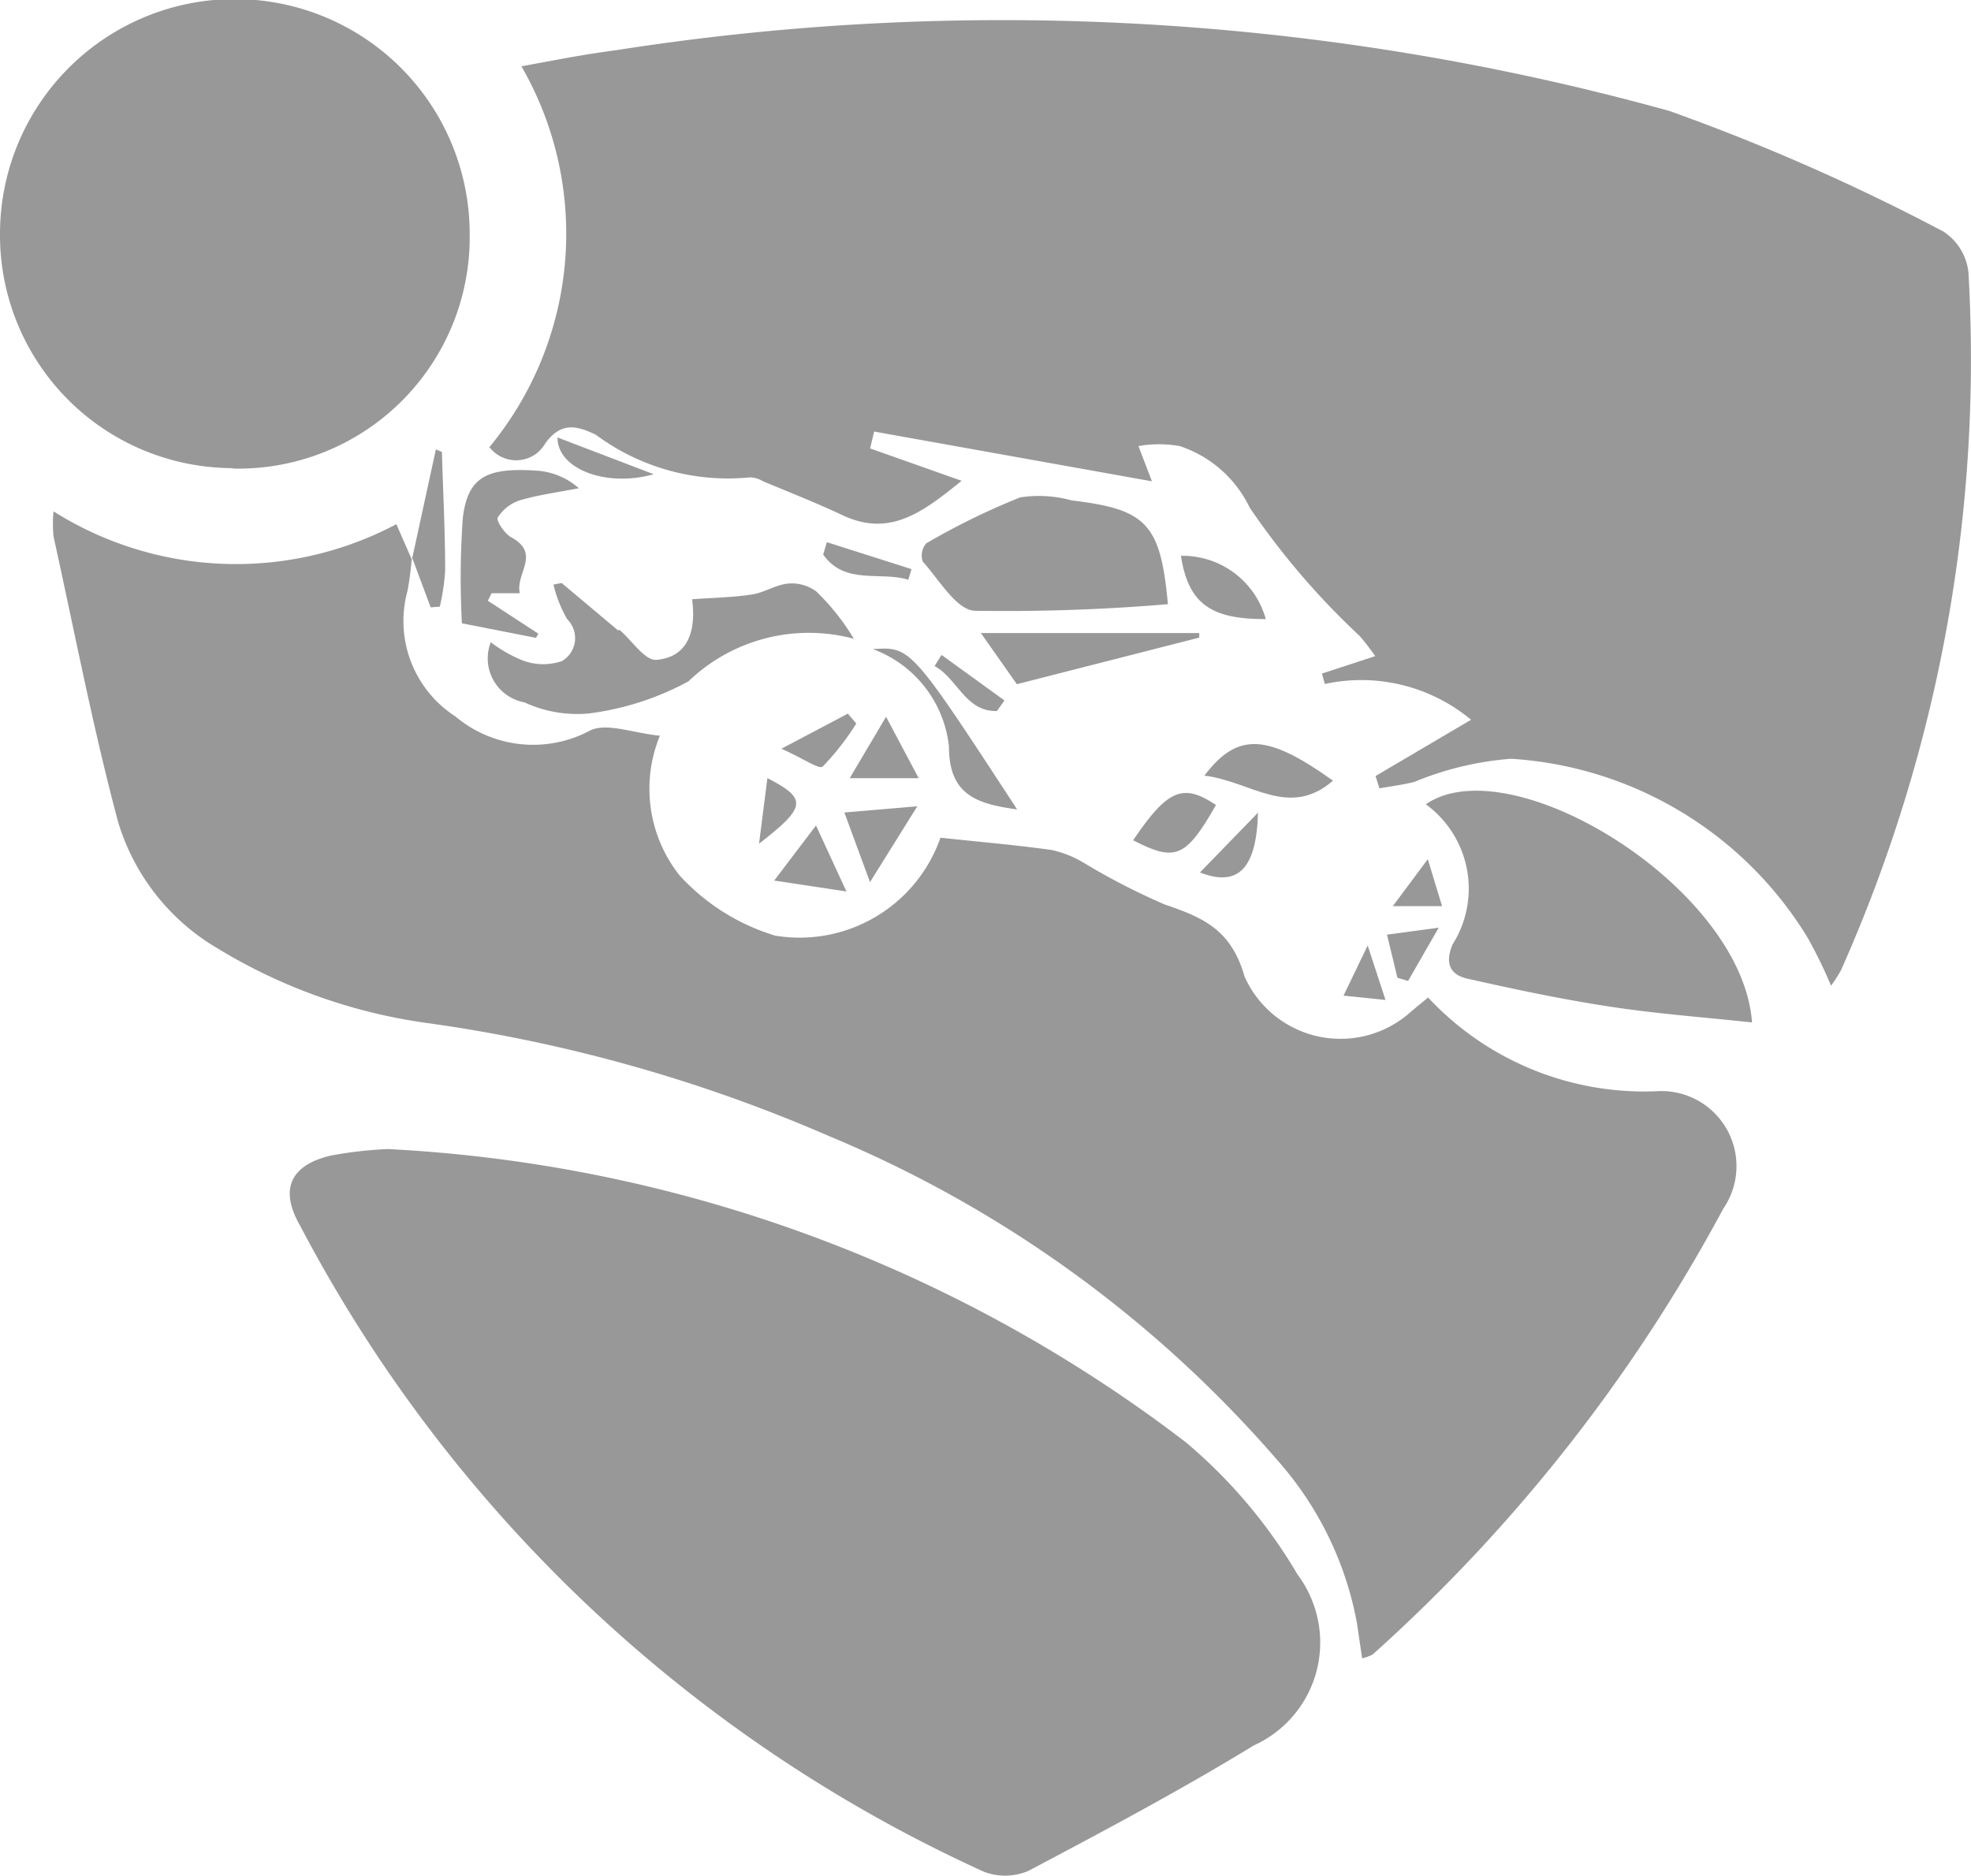 <svg xmlns="http://www.w3.org/2000/svg" width="20" height="19.036" viewBox="0 0 20 19.036">
  <g id="icon_rocketleague_k" transform="translate(-122.482 -220.744)">
    <g id="路径_172" data-name="路径 172" transform="translate(127.448 220.948)">
      <path id="路径_477" data-name="路径 477" d="M142.152,223.094a21.236,21.236,0,0,0-2.781-1.224,25.312,25.312,0,0,0-10.684-.617c-.311.04-.619.1-.964.164a3.4,3.4,0,0,1-.325,3.865.343.343,0,0,0,.481.062.361.361,0,0,0,.086-.1c.156-.215.312-.186.514-.087a2.247,2.247,0,0,0,1.561.432.254.254,0,0,1,.131.038c.27.113.543.22.808.345.484.229.818-.032,1.211-.348l-.929-.329.041-.171,2.819.505-.137-.358a1.222,1.222,0,0,1,.418,0,1.209,1.209,0,0,1,.711.625,7.665,7.665,0,0,0,1.113,1.3c.069.077.128.163.161.207l-.541.177.029.106a1.742,1.742,0,0,1,1.484.363l-.969.571.039.125c.118-.021.238-.036.354-.065a3.2,3.2,0,0,1,.982-.235,3.8,3.8,0,0,1,3.01,1.817,4.924,4.924,0,0,1,.237.486,1.511,1.511,0,0,0,.1-.155,15.243,15.243,0,0,0,1.294-7.085A.567.567,0,0,0,142.152,223.094Z" transform="translate(-127.398 -220.948)" fill="#989898"/>
    </g>
    <g id="路径_173" data-name="路径 173" transform="translate(123.015 225.934)">
      <path id="路径_478" data-name="路径 478" d="M139.273,231.772a3,3,0,0,1-2.3-.952c-.077.064-.14.114-.2.167a1.066,1.066,0,0,1-1.662-.379c-.136-.479-.423-.6-.81-.732a6.749,6.749,0,0,1-.82-.422,1.083,1.083,0,0,0-.326-.131c-.36-.051-.723-.081-1.13-.125a1.514,1.514,0,0,1-1.677.994,2.159,2.159,0,0,1-.97-.611,1.416,1.416,0,0,1-.2-1.418c-.275-.027-.538-.135-.708-.053a1.224,1.224,0,0,1-1.366-.142,1.153,1.153,0,0,1-.487-1.275q.029-.157.042-.315l.006.007h0l-.161-.369a3.472,3.472,0,0,1-3.479-.13,1.341,1.341,0,0,0,0,.254c.214.969.4,1.944.656,2.9a2.235,2.235,0,0,0,1.013,1.284,5.538,5.538,0,0,0,2.166.761,15.618,15.618,0,0,1,4.026,1.138,12.217,12.217,0,0,1,4.564,3.3,3.426,3.426,0,0,1,.8,1.64c.018.119.035.24.054.364a.51.51,0,0,0,.105-.038,16.61,16.61,0,0,0,3.56-4.527.762.762,0,0,0-.691-1.19Z" transform="translate(-123.015 -225.886)" fill="#989898"/>
    </g>
    <g id="路径_174" data-name="路径 174" transform="translate(125.422 232.406)">
      <path id="路径_479" data-name="路径 479" d="M134.516,235.335a14.53,14.53,0,0,0-8.1-2.977,4.11,4.11,0,0,0-.586.068c-.408.1-.513.347-.3.715a14.712,14.712,0,0,0,6.932,6.55.6.6,0,0,0,.455-.007c.772-.408,1.544-.819,2.289-1.274a1.146,1.146,0,0,0,.57-1.517,1.093,1.093,0,0,0-.126-.214A5.191,5.191,0,0,0,134.516,235.335Z" transform="translate(-125.422 -232.358)" fill="#989898"/>
    </g>
    <g id="路径_175" data-name="路径 175" transform="translate(122.482 220.744)">
      <path id="路径_480" data-name="路径 480" d="M124.863,225.5a2.349,2.349,0,0,0,2.385-2.311v-.064a2.383,2.383,0,0,0-4.766-.015v0a2.365,2.365,0,0,0,2.345,2.385Z" transform="translate(-122.482 -220.744)" fill="#989898"/>
    </g>
    <g id="路径_176" data-name="路径 176" transform="translate(136.952 228.769)">
      <path id="路径_481" data-name="路径 481" d="M136.9,228.884a1.059,1.059,0,0,1,.271,1.423c-.083.2-.017.309.153.347.479.108.961.21,1.447.284s.95.107,1.439.16C140.11,229.721,137.76,228.291,136.9,228.884Z" transform="translate(-136.902 -228.746)" fill="#989898"/>
    </g>
    <g id="路径_177" data-name="路径 177" transform="translate(131.835 225.778)">
      <path id="路径_482" data-name="路径 482" d="M133.33,225.81a1.249,1.249,0,0,0-.523-.031,7.2,7.2,0,0,0-.954.467.191.191,0,0,0-.035.184c.167.185.343.494.53.5.653.01,1.307-.012,1.958-.067C134.231,226.048,134.091,225.9,133.33,225.81Z" transform="translate(-131.808 -225.765)" fill="#989898"/>
    </g>
    <g id="路径_178" data-name="路径 178" transform="translate(127.431 226.661)">
      <path id="路径_483" data-name="路径 483" d="M129.126,227.425c-.117.008-.249-.2-.375-.306l-.011.008-.574-.482-.083.016a1.312,1.312,0,0,0,.139.351.27.27,0,0,1,.005.38.324.324,0,0,1-.059.046.591.591,0,0,1-.4-.008,1.4,1.4,0,0,1-.321-.184.453.453,0,0,0,.259.587.475.475,0,0,0,.084.024,1.27,1.27,0,0,0,.652.112,2.87,2.87,0,0,0,1.011-.326,1.762,1.762,0,0,1,1.678-.432,2.317,2.317,0,0,0-.38-.479.415.415,0,0,0-.288-.081c-.123.011-.239.091-.363.11-.193.03-.389.033-.61.049C129.535,227.151,129.436,227.4,129.126,227.425Z" transform="translate(-127.416 -226.645)" fill="#989898"/>
    </g>
    <g id="路径_179" data-name="路径 179" transform="translate(127.157 225.515)">
      <path id="路径_484" data-name="路径 484" d="M127.166,225.989a8.649,8.649,0,0,0-.009,1.068l.751.148.025-.042-.513-.335.038-.076h.287c-.049-.2.22-.4-.089-.569-.067-.036-.154-.17-.135-.2a.417.417,0,0,1,.23-.176c.193-.056.395-.082.593-.121a.721.721,0,0,0-.4-.176C127.408,225.469,127.217,225.569,127.166,225.989Z" transform="translate(-127.145 -225.502)" fill="#989898"/>
    </g>
    <g id="路径_180" data-name="路径 180" transform="translate(132.435 227.169)">
      <path id="路径_485" data-name="路径 485" d="M132.772,227.671l1.851-.473v-.046h-2.216Z" transform="translate(-132.407 -227.152)" fill="#989898"/>
    </g>
    <g id="路径_181" data-name="路径 181" transform="translate(134.703 228.295)">
      <path id="路径_486" data-name="路径 486" d="M135.975,228.647c-.661-.472-.965-.5-1.305-.051C135.142,228.653,135.528,229.036,135.975,228.647Z" transform="translate(-134.67 -228.275)" fill="#989898"/>
    </g>
    <g id="路径_182" data-name="路径 182" transform="translate(131.339 227.327)">
      <path id="路径_487" data-name="路径 487" d="M131.315,227.314a1.19,1.19,0,0,1,.772.986c0,.49.274.584.692.641C131.7,227.289,131.7,227.289,131.315,227.314Z" transform="translate(-131.315 -227.309)" fill="#989898"/>
    </g>
    <g id="路径_183" data-name="路径 183" transform="translate(126.659 225.305)">
      <path id="路径_488" data-name="路径 488" d="M126.648,226.377h0l.193.518.093-.007a2.251,2.251,0,0,0,.054-.364c0-.4-.021-.8-.033-1.206l-.061-.026-.238,1.095h0Z" transform="translate(-126.648 -225.292)" fill="#989898"/>
    </g>
    <g id="路径_184" data-name="路径 184" transform="translate(126.659 226.392)">
      <path id="路径_489" data-name="路径 489" d="M126.648,226.378l.193.517-.193-.518Z" transform="translate(-126.648 -226.377)" fill="#989898"/>
    </g>
    <g id="路径_185" data-name="路径 185" transform="translate(126.666 226.4)">
      <path id="路径_490" data-name="路径 490" d="M126.655,226.386" transform="translate(-126.655 -226.386)" fill="#989898"/>
    </g>
    <g id="路径_186" data-name="路径 186" transform="translate(134.465 226.385)">
      <path id="路径_491" data-name="路径 491" d="M134.433,226.37c.075.483.3.645.861.642A.876.876,0,0,0,134.433,226.37Z" transform="translate(-134.433 -226.37)" fill="#989898"/>
    </g>
    <g id="路径_187" data-name="路径 187" transform="translate(133.98 228.792)">
      <path id="路径_492" data-name="路径 492" d="M133.95,229.251c.429.222.535.177.841-.358C134.457,228.67,134.3,228.732,133.95,229.251Z" transform="translate(-133.95 -228.771)" fill="#989898"/>
    </g>
    <g id="路径_188" data-name="路径 188" transform="translate(131.05 228.927)">
      <path id="路径_493" data-name="路径 493" d="M131.768,228.906l-.74.063.26.707Z" transform="translate(-131.028 -228.906)" fill="#989898"/>
    </g>
    <g id="路径_189" data-name="路径 189" transform="translate(131.104 228.022)">
      <path id="路径_494" data-name="路径 494" d="M131.451,228l-.369.623h.7Z" transform="translate(-131.082 -228.003)" fill="#989898"/>
    </g>
    <g id="路径_190" data-name="路径 190" transform="translate(130.338 229.121)">
      <path id="路径_495" data-name="路径 495" d="M130.741,229.1l-.424.559.733.111Z" transform="translate(-130.317 -229.099)" fill="#989898"/>
    </g>
    <g id="路径_191" data-name="路径 191" transform="translate(128.138 225.184)">
      <path id="路径_496" data-name="路径 496" d="M129.1,225.546l-.976-.373C128.122,225.495,128.622,225.682,129.1,225.546Z" transform="translate(-128.123 -225.173)" fill="#989898"/>
    </g>
    <g id="路径_192" data-name="路径 192" transform="translate(134.658 228.992)">
      <path id="路径_497" data-name="路径 497" d="M135.215,228.97l-.589.607C135.01,229.727,135.2,229.543,135.215,228.97Z" transform="translate(-134.626 -228.97)" fill="#989898"/>
    </g>
    <g id="路径_193" data-name="路径 193" transform="translate(130.411 227.987)">
      <path id="路径_498" data-name="路径 498" d="M130.809,228.505a2.661,2.661,0,0,0,.341-.437l-.086-.1-.674.356C130.606,228.419,130.772,228.537,130.809,228.505Z" transform="translate(-130.39 -227.968)" fill="#989898"/>
    </g>
    <g id="路径_194" data-name="路径 194" transform="translate(130.835 226.247)">
      <path id="路径_499" data-name="路径 499" d="M130.813,226.359c.223.313.577.166.864.255l.032-.108-.859-.273Z" transform="translate(-130.813 -226.233)" fill="#989898"/>
    </g>
    <g id="路径_195" data-name="路径 195" transform="translate(130.184 228.641)">
      <path id="路径_500" data-name="路径 500" d="M130.164,229.286c.484-.375.49-.456.085-.666Z" transform="translate(-130.164 -228.62)" fill="#989898"/>
    </g>
    <g id="路径_196" data-name="路径 196" transform="translate(136.556 230.159)">
      <path id="路径_501" data-name="路径 501" d="M136.626,230.644l.108.032.311-.541-.525.071Z" transform="translate(-136.52 -230.135)" fill="#989898"/>
    </g>
    <g id="路径_197" data-name="路径 197" transform="translate(131.965 227.391)">
      <path id="路径_502" data-name="路径 502" d="M131.94,227.487c.231.123.313.467.634.456l.075-.107-.638-.462Z" transform="translate(-131.94 -227.374)" fill="#989898"/>
    </g>
    <g id="路径_198" data-name="路径 198" transform="translate(136.615 229.464)">
      <path id="路径_503" data-name="路径 503" d="M136.934,229.441l-.355.477h.5Z" transform="translate(-136.579 -229.441)" fill="#989898"/>
    </g>
    <g id="路径_199" data-name="路径 199" transform="translate(136.115 230.34)">
      <path id="路径_504" data-name="路径 504" d="M136.08,230.824l.426.044-.181-.553Z" transform="translate(-136.08 -230.315)" fill="#989898"/>
    </g>
  </g>
</svg>
